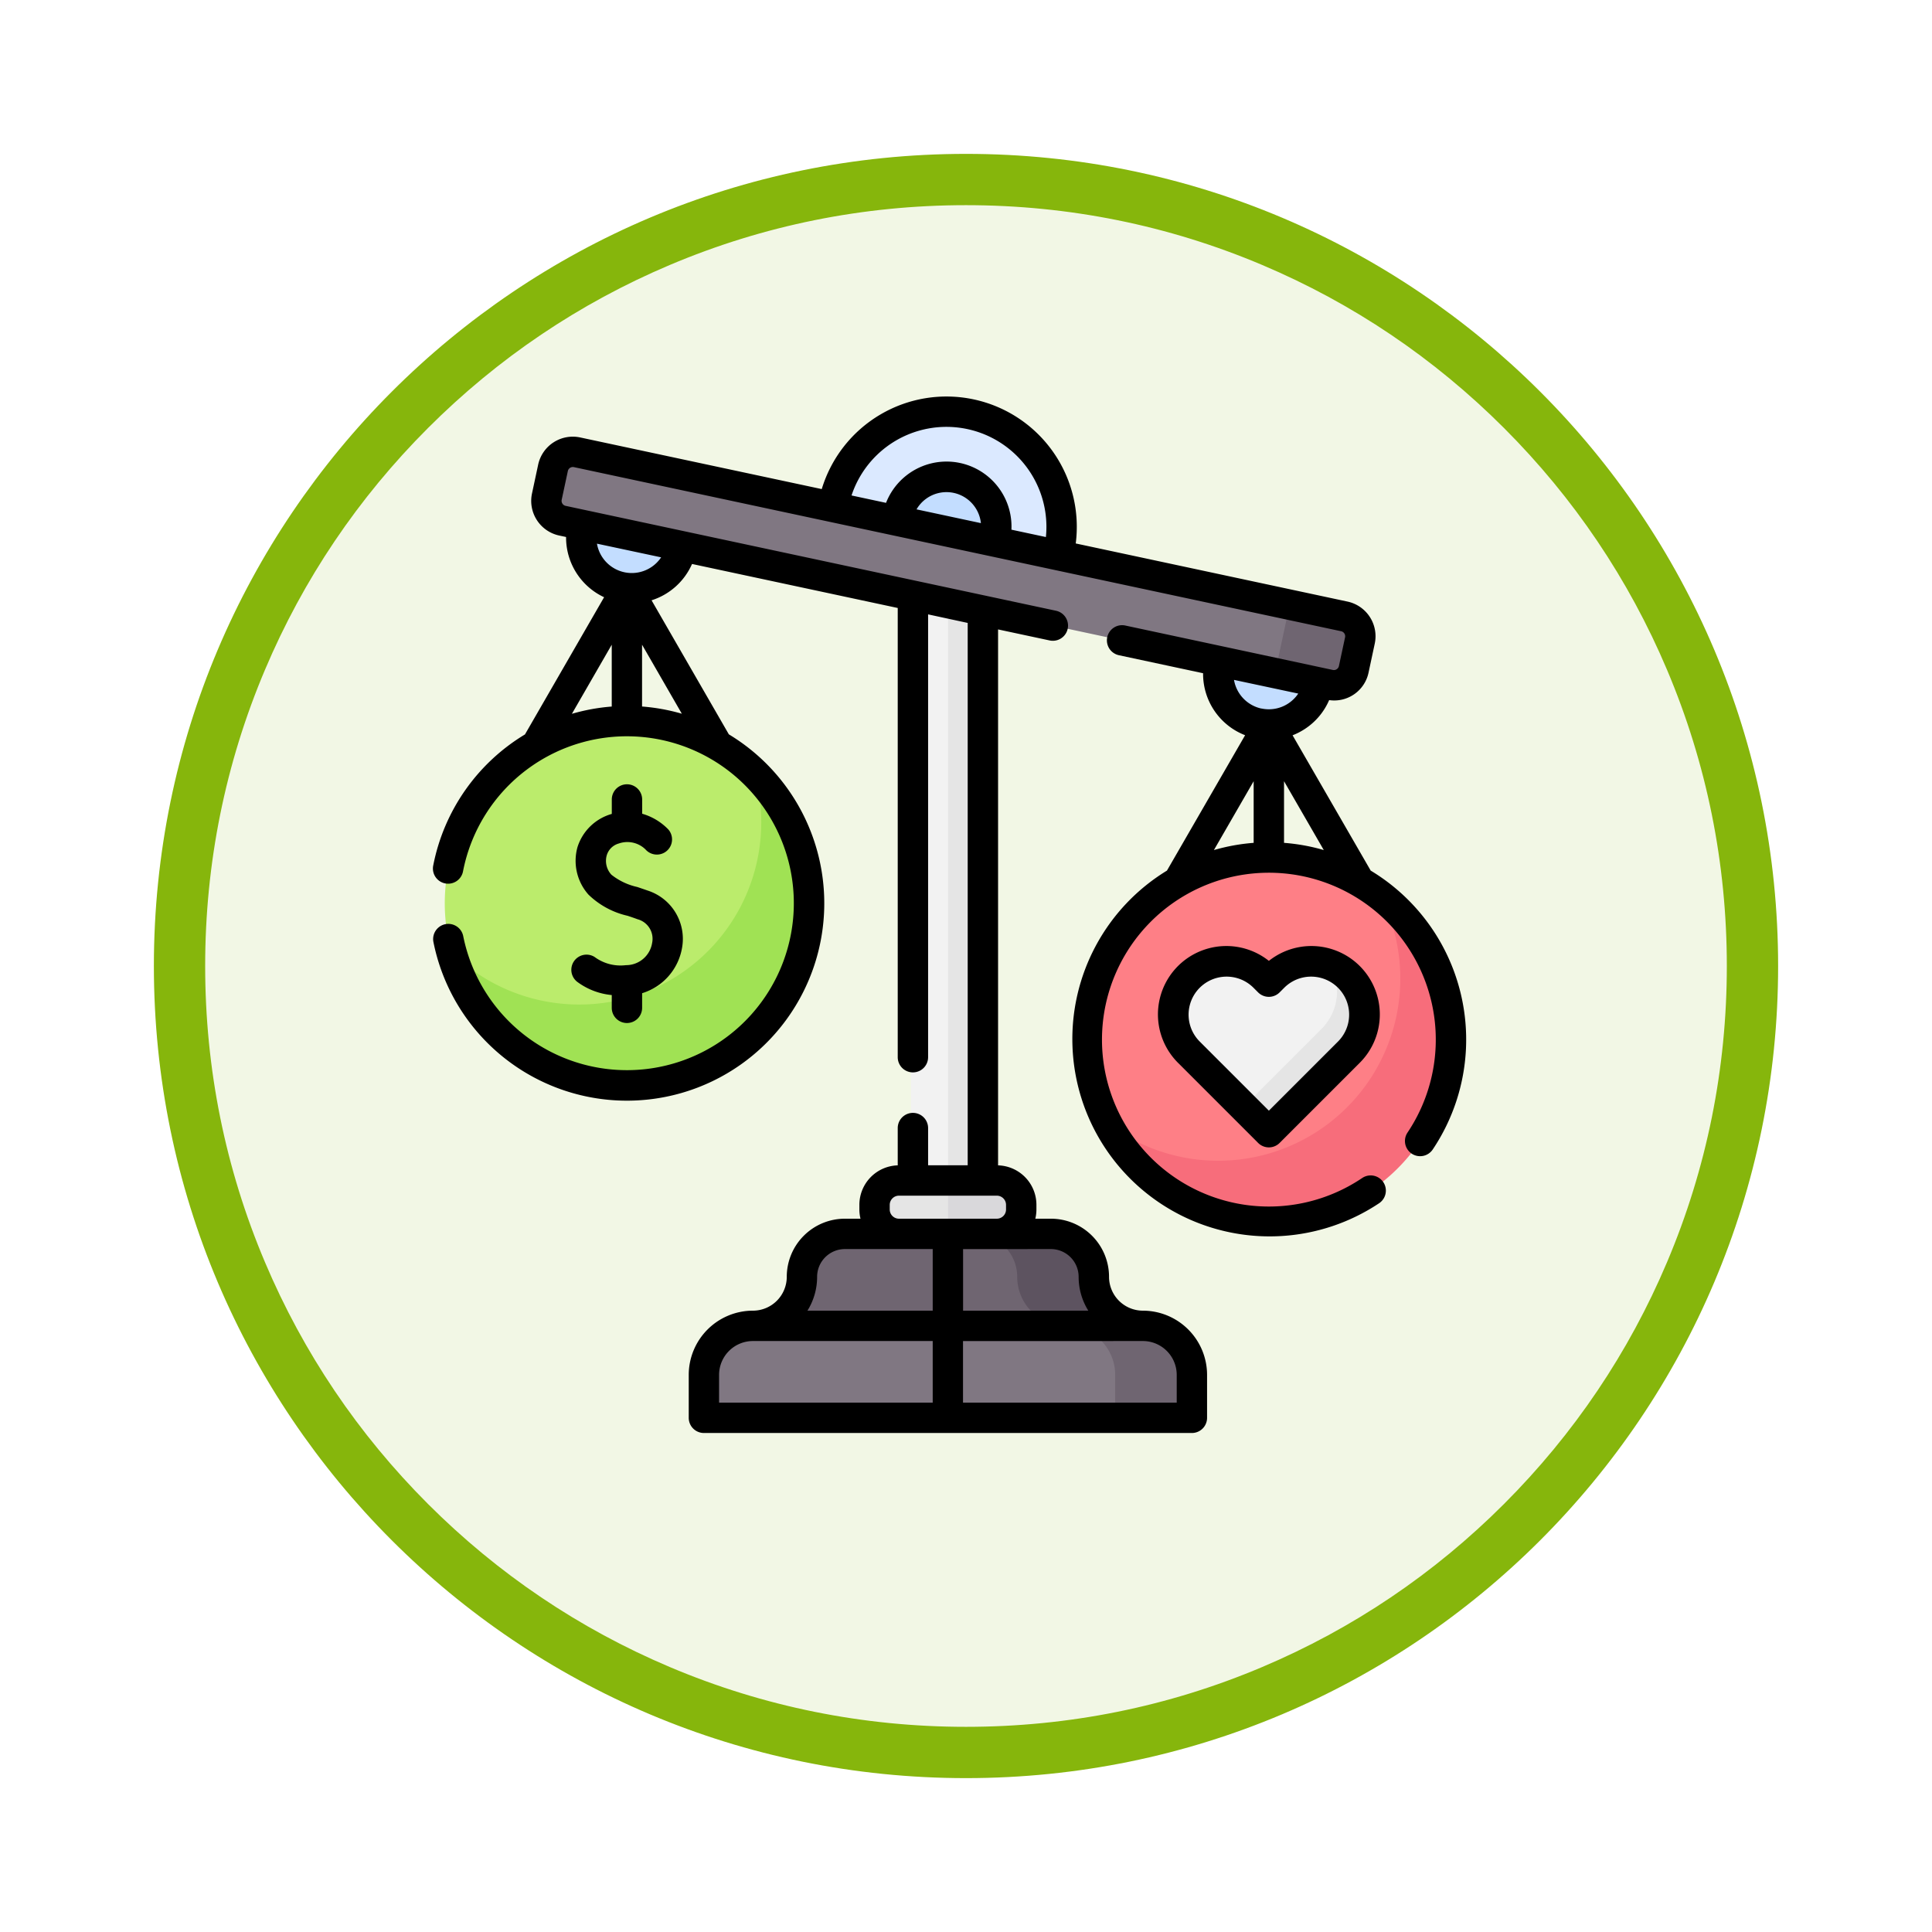 <svg xmlns="http://www.w3.org/2000/svg" xmlns:xlink="http://www.w3.org/1999/xlink" width="113" height="113" viewBox="0 0 113 113">
  <defs>
    <filter id="Trazado_982547" x="0" y="0" width="113" height="113" filterUnits="userSpaceOnUse">
      <feOffset dy="3" input="SourceAlpha"/>
      <feGaussianBlur stdDeviation="3" result="blur"/>
      <feFlood flood-opacity="0.161"/>
      <feComposite operator="in" in2="blur"/>
      <feComposite in="SourceGraphic"/>
    </filter>
  </defs>
  <g id="Grupo_1185486" data-name="Grupo 1185486" transform="translate(-744.461 -7236.382)">
    <g id="Grupo_1180752" data-name="Grupo 1180752" transform="translate(0 6440.382)">
      <g id="Grupo_1174902" data-name="Grupo 1174902" transform="translate(0.961 -5152.015)">
        <g id="Grupo_1174055" data-name="Grupo 1174055" transform="translate(752.5 5954.015)">
          <g id="Grupo_1172010" data-name="Grupo 1172010">
            <g id="Grupo_1171046" data-name="Grupo 1171046">
              <g id="Grupo_1148525" data-name="Grupo 1148525">
                <g transform="matrix(1, 0, 0, 1, -9, -6)" filter="url(#Trazado_982547)">
                  <g id="Trazado_982547-2" data-name="Trazado 982547" transform="translate(9 6)" fill="#f2f7e5">
                    <path d="M 47.5 93.5 C 41.289 93.5 35.265 92.284 29.595 89.886 C 24.118 87.569 19.198 84.252 14.973 80.027 C 10.748 75.802 7.431 70.882 5.114 65.405 C 2.716 59.735 1.5 53.711 1.5 47.5 C 1.5 41.289 2.716 35.265 5.114 29.595 C 7.431 24.118 10.748 19.198 14.973 14.973 C 19.198 10.748 24.118 7.431 29.595 5.114 C 35.265 2.716 41.289 1.5 47.5 1.5 C 53.711 1.5 59.735 2.716 65.405 5.114 C 70.882 7.431 75.802 10.748 80.027 14.973 C 84.252 19.198 87.569 24.118 89.886 29.595 C 92.284 35.265 93.5 41.289 93.5 47.5 C 93.5 53.711 92.284 59.735 89.886 65.405 C 87.569 70.882 84.252 75.802 80.027 80.027 C 75.802 84.252 70.882 87.569 65.405 89.886 C 59.735 92.284 53.711 93.5 47.5 93.5 Z" stroke="none"/>
                    <path d="M 47.5 3 C 41.491 3 35.664 4.176 30.18 6.496 C 24.881 8.737 20.122 11.946 16.034 16.034 C 11.946 20.122 8.737 24.881 6.496 30.18 C 4.176 35.664 3 41.491 3 47.5 C 3 53.509 4.176 59.336 6.496 64.82 C 8.737 70.119 11.946 74.878 16.034 78.966 C 20.122 83.054 24.881 86.263 30.18 88.504 C 35.664 90.824 41.491 92 47.5 92 C 53.509 92 59.336 90.824 64.82 88.504 C 70.119 86.263 74.878 83.054 78.966 78.966 C 83.054 74.878 86.263 70.119 88.504 64.82 C 90.824 59.336 92 53.509 92 47.5 C 92 41.491 90.824 35.664 88.504 30.18 C 86.263 24.881 83.054 20.122 78.966 16.034 C 74.878 11.946 70.119 8.737 64.82 6.496 C 59.336 4.176 53.509 3 47.5 3 M 47.5 0 C 73.734 0 95 21.266 95 47.5 C 95 73.734 73.734 95 47.5 95 C 21.266 95 0 73.734 0 47.5 C 0 21.266 21.266 0 47.5 0 Z" stroke="none" fill="#86b60c"/>
                  </g>
                </g>
              </g>
            </g>
          </g>
        </g>
      </g>
    </g>
    <g id="equilibrar" transform="translate(768.949 7259.568)">
      <g id="Grupo_1185484" data-name="Grupo 1185484" transform="translate(1.528 0.89)">
        <g id="Grupo_1185481" data-name="Grupo 1185481" transform="translate(15.155 9.371)">
          <path id="Trazado_1042092" data-name="Trazado 1042092" d="M236.938,86.653h3.247v40.964h-3.247Z" transform="translate(-224.827 -86.653)" fill="#f2f2f2"/>
          <path id="Trazado_1042093" data-name="Trazado 1042093" d="M255.295,86.651h2.146v40.964h-2.146Z" transform="translate(-241.01 -86.651)" fill="#e5e5e5"/>
          <path id="Trazado_1042094" data-name="Trazado 1042094" d="M224.785,390.492l-2.4.842-3.042-.842a1.367,1.367,0,0,1-1.363-1.363v-.482a1.367,1.367,0,0,1,1.363-1.363h3.056l2.807.3a1.367,1.367,0,0,1,1.363,1.363C226.564,389.7,225.534,390.492,224.785,390.492Z" transform="translate(-208.11 -351.687)" fill="#e5e5e5"/>
          <path id="Trazado_1042095" data-name="Trazado 1042095" d="M259.681,388.646v.481a1.367,1.367,0,0,1-1.363,1.363l-1.7.618-1.332-.618v-3.207h3.029A1.367,1.367,0,0,1,259.681,388.646Z" transform="translate(-241.006 -351.685)" fill="#d9d8db"/>
          <path id="Trazado_1042096" data-name="Trazado 1042096" d="M181.063,419.038l-11.048,1.286-11.15-1.286a2.867,2.867,0,0,0,2.868-2.868,2.512,2.512,0,0,1,2.512-2.512h5.183l.843.393.84-.393h1.027l3.346.178A2.512,2.512,0,0,1,178,416.348a2.719,2.719,0,0,0,1.079,1.851A2.766,2.766,0,0,0,181.063,419.038Z" transform="translate(-155.998 -374.937)" fill="#6f6571"/>
          <path id="Trazado_1042097" data-name="Trazado 1042097" d="M162.675,462.128l-.032,1.763a.224.224,0,0,1-.224.224l-3.708.352h-8.942l-.84-.544-.843.544h-13.2a.224.224,0,0,1-.224-.224v-2.288a2.865,2.865,0,0,1,2.867-2.867h18.689l3.6.172A2.866,2.866,0,0,1,162.675,462.128Z" transform="translate(-134.657 -414.988)" fill="#807782"/>
          <path id="Trazado_1042098" data-name="Trazado 1042098" d="M278.022,419.038l-1.2.526-2.74-.515-.543-.011a2.867,2.867,0,0,1-2.868-2.868,2.512,2.512,0,0,0-2.512-2.512h4.488a2.512,2.512,0,0,1,2.512,2.512,2.867,2.867,0,0,0,2.868,2.868Z" transform="translate(-252.347 -374.937)" fill="#5d5360"/>
          <path id="Trazado_1042099" data-name="Trazado 1042099" d="M320.941,461.956v2.288a.225.225,0,0,1-.224.224h-4.263v-2.512a2.867,2.867,0,0,0-2.867-2.867h4.488A2.867,2.867,0,0,1,320.941,461.956Z" transform="translate(-292.4 -414.988)" fill="#6f6571"/>
        </g>
        <circle id="Elipse_13358" data-name="Elipse 13358" cx="2.957" cy="2.957" r="2.957" transform="translate(7.98 4.413)" fill="#c3ddff"/>
        <path id="Trazado_1042100" data-name="Trazado 1042100" d="M196.2,14.248l.329-1.478a6.735,6.735,0,1,1,13.142,2.957l-.32,1.437Z" transform="translate(-173.762 -7.511)" fill="#dbe9ff"/>
        <circle id="Elipse_13359" data-name="Elipse 13359" cx="2.914" cy="2.914" r="2.914" transform="translate(26.428 3.822)" fill="#c3ddff"/>
        <circle id="Elipse_13360" data-name="Elipse 13360" cx="2.957" cy="2.957" r="2.957" transform="translate(45.241 12.387)" fill="#c3ddff"/>
        <path id="Trazado_1042101" data-name="Trazado 1042101" d="M102.467,40.557l-2.995-.249L57.8,31.392a1.184,1.184,0,0,1-.91-1.406l.361-1.686a1.184,1.184,0,0,1,1.406-.91l41.677,8.916,2.675.951a1.184,1.184,0,0,1,.91,1.406l-.041.984A1.184,1.184,0,0,1,102.467,40.557Z" transform="translate(-50.916 -25.013)" fill="#807782"/>
        <path id="Trazado_1042102" data-name="Trazado 1042102" d="M421.706,104.972l-.361,1.686a1.183,1.183,0,0,1-1.406.909l-3.2-.686.856-4,3.2.686A1.185,1.185,0,0,1,421.706,104.972Z" transform="translate(-368.18 -91.588)" fill="#6f6571"/>
        <path id="Trazado_1042103" data-name="Trazado 1042103" d="M27.418,170.934a9.75,9.75,0,0,1-10.089,10.13c-4.886,0-8.433-3.024-10.26-7.15A10.654,10.654,0,0,1,24.787,163.43C26.381,165.835,27.418,167.955,27.418,170.934Z" transform="translate(-6.675 -142.28)" fill="#bbec6c"/>
        <path id="Trazado_1042104" data-name="Trazado 1042104" d="M30.909,193.726A10.655,10.655,0,0,1,10,196.6a10.667,10.667,0,0,0,11.031,2.436c.026-.009.091-.249.117-.259.106-.039.172.152.277.11a10.668,10.668,0,0,0,6.294-12.771,10.618,10.618,0,0,1,3.194,7.606Z" transform="translate(-9.604 -164.971)" fill="#a0e254"/>
        <path id="Trazado_1042105" data-name="Trazado 1042105" d="M343.938,238.375c0,5.883-3.656,9.745-9.54,9.745a11.171,11.171,0,0,1-9.481-4.883,10.654,10.654,0,0,1,16-13.285A12.471,12.471,0,0,1,343.938,238.375Z" transform="translate(-286.2 -201.647)" fill="#fe7f86"/>
        <path id="Trazado_1042106" data-name="Trazado 1042106" d="M353.777,254.984a10.654,10.654,0,0,1-20.134,4.862,10.655,10.655,0,0,0,16-13.285A10.633,10.633,0,0,1,353.777,254.984Z" transform="translate(-294.926 -218.255)" fill="#f76d7b"/>
        <g id="Grupo_1185482" data-name="Grupo 1185482" transform="translate(42.597 32.144)">
          <path id="Trazado_1042107" data-name="Trazado 1042107" d="M372.157,288.339a.355.355,0,0,1-.5,0l-1.126-.845-3.208-3.207a3.112,3.112,0,0,1,4.4-4.4l.038.038a.355.355,0,0,0,.5,0l.038-.038a3.112,3.112,0,0,1,3.269-.722,8.8,8.8,0,0,1,1.109.825c1.215,1.215.789,3.106-.426,4.321Z" transform="translate(-366.409 -278.975)" fill="#f2f2f2"/>
        </g>
        <g id="Grupo_1185483" data-name="Grupo 1185483" transform="translate(46.716 32.333)">
          <path id="Trazado_1042108" data-name="Trazado 1042108" d="M407.368,285.693l-4.438,4.439a.357.357,0,0,1-.5,0L401.2,288.9l4.555-4.556a3.113,3.113,0,0,0,.484-3.774,3.112,3.112,0,0,1,1.132,5.122Z" transform="translate(-401.196 -280.571)" fill="#e5e5e5"/>
        </g>
      </g>
      <g id="Grupo_1185485" data-name="Grupo 1185485" transform="translate(0.836 0)">
        <path id="Trazado_1042109" data-name="Trazado 1042109" d="M72.256,202.173a2.55,2.55,0,0,1-1.831-.48.888.888,0,0,0-.972,1.486,4,4,0,0,0,1.977.742v.748a.888.888,0,0,0,1.776,0v-.856a3.37,3.37,0,0,0,2.334-2.648,2.967,2.967,0,0,0-2.017-3.358c-.21-.074-.411-.142-.6-.206a3.718,3.718,0,0,1-1.513-.718,1.191,1.191,0,0,1-.277-1.122,1.02,1.02,0,0,1,.715-.706,1.518,1.518,0,0,1,1.554.348.887.887,0,1,0,1.334-1.17h0a3.448,3.448,0,0,0-1.528-.917v-.834a.888.888,0,0,0-1.776,0v.845a2.934,2.934,0,0,0-2.006,1.94,2.975,2.975,0,0,0,.642,2.78,4.815,4.815,0,0,0,2.291,1.239c.183.061.375.125.575.2a1.184,1.184,0,0,1,.857,1.389A1.544,1.544,0,0,1,72.256,202.173Z" transform="translate(-60.973 -168.908)"/>
        <path id="Trazado_1042110" data-name="Trazado 1042110" d="M55.685,27.739l-4.572-7.919a3.883,3.883,0,0,0,.7-.358,3.819,3.819,0,0,0,1.439-1.7,2.05,2.05,0,0,0,2.306-1.617l.361-1.686A2.074,2.074,0,0,0,54.329,12L38.43,8.6A7.622,7.622,0,0,0,23.575,5.42L9.448,2.4a2.072,2.072,0,0,0-2.46,1.593L6.628,5.677a2.072,2.072,0,0,0,1.593,2.46l.4.085a3.856,3.856,0,0,0,2.224,3.523L6.217,19.769A11.524,11.524,0,0,0,.853,27.426a.888.888,0,1,0,1.743.339,9.764,9.764,0,1,1,.009,3.8.888.888,0,1,0-1.742.348A11.542,11.542,0,1,0,18.141,19.765l-4.52-7.84A3.857,3.857,0,0,0,15.988,9.8l12.031,2.574V38.648a.888.888,0,0,0,1.776,0v-25.9l2.316.5V44.971H29.795V42.793a.888.888,0,0,0-1.776,0v2.181a2.31,2.31,0,0,0-2.243,2.306v.281a2.3,2.3,0,0,0,.065.533h-.912a3.4,3.4,0,0,0-3.4,3.4,1.981,1.981,0,0,1-1.979,1.979,3.759,3.759,0,0,0-3.755,3.755V59.74a.888.888,0,0,0,.888.888H45.224a.888.888,0,0,0,.888-.888V57.228a3.759,3.759,0,0,0-3.755-3.755,1.981,1.981,0,0,1-1.979-1.979,3.4,3.4,0,0,0-3.4-3.4h-.912a2.3,2.3,0,0,0,.065-.533V47.28a2.31,2.31,0,0,0-2.243-2.306V13.628l3.017.645a.888.888,0,0,0,.372-1.737L8.592,6.4a.3.3,0,0,1-.228-.351l.361-1.686a.3.3,0,0,1,.351-.228l44.88,9.6a.3.3,0,0,1,.228.351l-.361,1.686a.3.3,0,0,1-.351.227L41.328,13.4a.888.888,0,1,0-.372,1.737l4.923,1.053a3.848,3.848,0,0,0,2.458,3.626l-4.572,7.919A11.54,11.54,0,1,0,56.178,47.187a.888.888,0,1,0-.994-1.472,9.762,9.762,0,1,1,2.658-2.668.888.888,0,1,0,1.475.989,11.539,11.539,0,0,0-3.632-16.3ZM30.065,58.852H17.57V57.228a1.981,1.981,0,0,1,1.979-1.979H30.065v3.6Zm0-5.379H22.738a3.732,3.732,0,0,0,.566-1.979,1.626,1.626,0,0,1,1.624-1.624h5.137v3.6Zm12.293,1.776a1.981,1.981,0,0,1,1.979,1.979v1.624h-12.5v-3.6ZM36.978,49.87A1.626,1.626,0,0,1,38.6,51.494a3.731,3.731,0,0,0,.566,1.979H31.841v-3.6Zm-2.624-2.59v.281a.54.54,0,0,1-.533.533H28.084a.54.54,0,0,1-.533-.533V47.28a.54.54,0,0,1,.533-.533h5.737A.54.54,0,0,1,34.354,47.28ZM11.292,18.139a11.484,11.484,0,0,0-2.33.425l2.33-4.042Zm4.1.42a11.471,11.471,0,0,0-2.327-.422V14.522ZM14.181,9.412a2.066,2.066,0,0,1-3.754-.8ZM29.119,6.606a2.025,2.025,0,0,1,3.765.805Zm7.566,1.619-2.016-.431a3.8,3.8,0,0,0-7.334-1.569l-2.018-.432A5.847,5.847,0,0,1,36.685,8.225ZM48.837,26.111a11.473,11.473,0,0,0-2.325.422l2.325-4.027Zm.455-7.854a2.071,2.071,0,0,1-1.605-1.677l3.758.8a2.068,2.068,0,0,1-2.152.873Zm1.321,7.854V22.505l2.325,4.027A11.474,11.474,0,0,0,50.613,26.111Z" transform="translate(-0.836 0)"/>
        <path id="Trazado_1042111" data-name="Trazado 1042111" d="M365.4,272.357a4,4,0,0,0-5.318,5.959l4.69,4.69a.888.888,0,0,0,1.256,0l4.69-4.69a4,4,0,0,0-5.318-5.959Zm4.061,4.7-4.062,4.062-4.062-4.062a2.224,2.224,0,0,1,3.145-3.145l.289.289a.888.888,0,0,0,1.256,0l.289-.289a2.224,2.224,0,0,1,3.145,3.145Z" transform="translate(-316.509 -239.343)"/>
      </g>
    </g>
  </g>
</svg>
